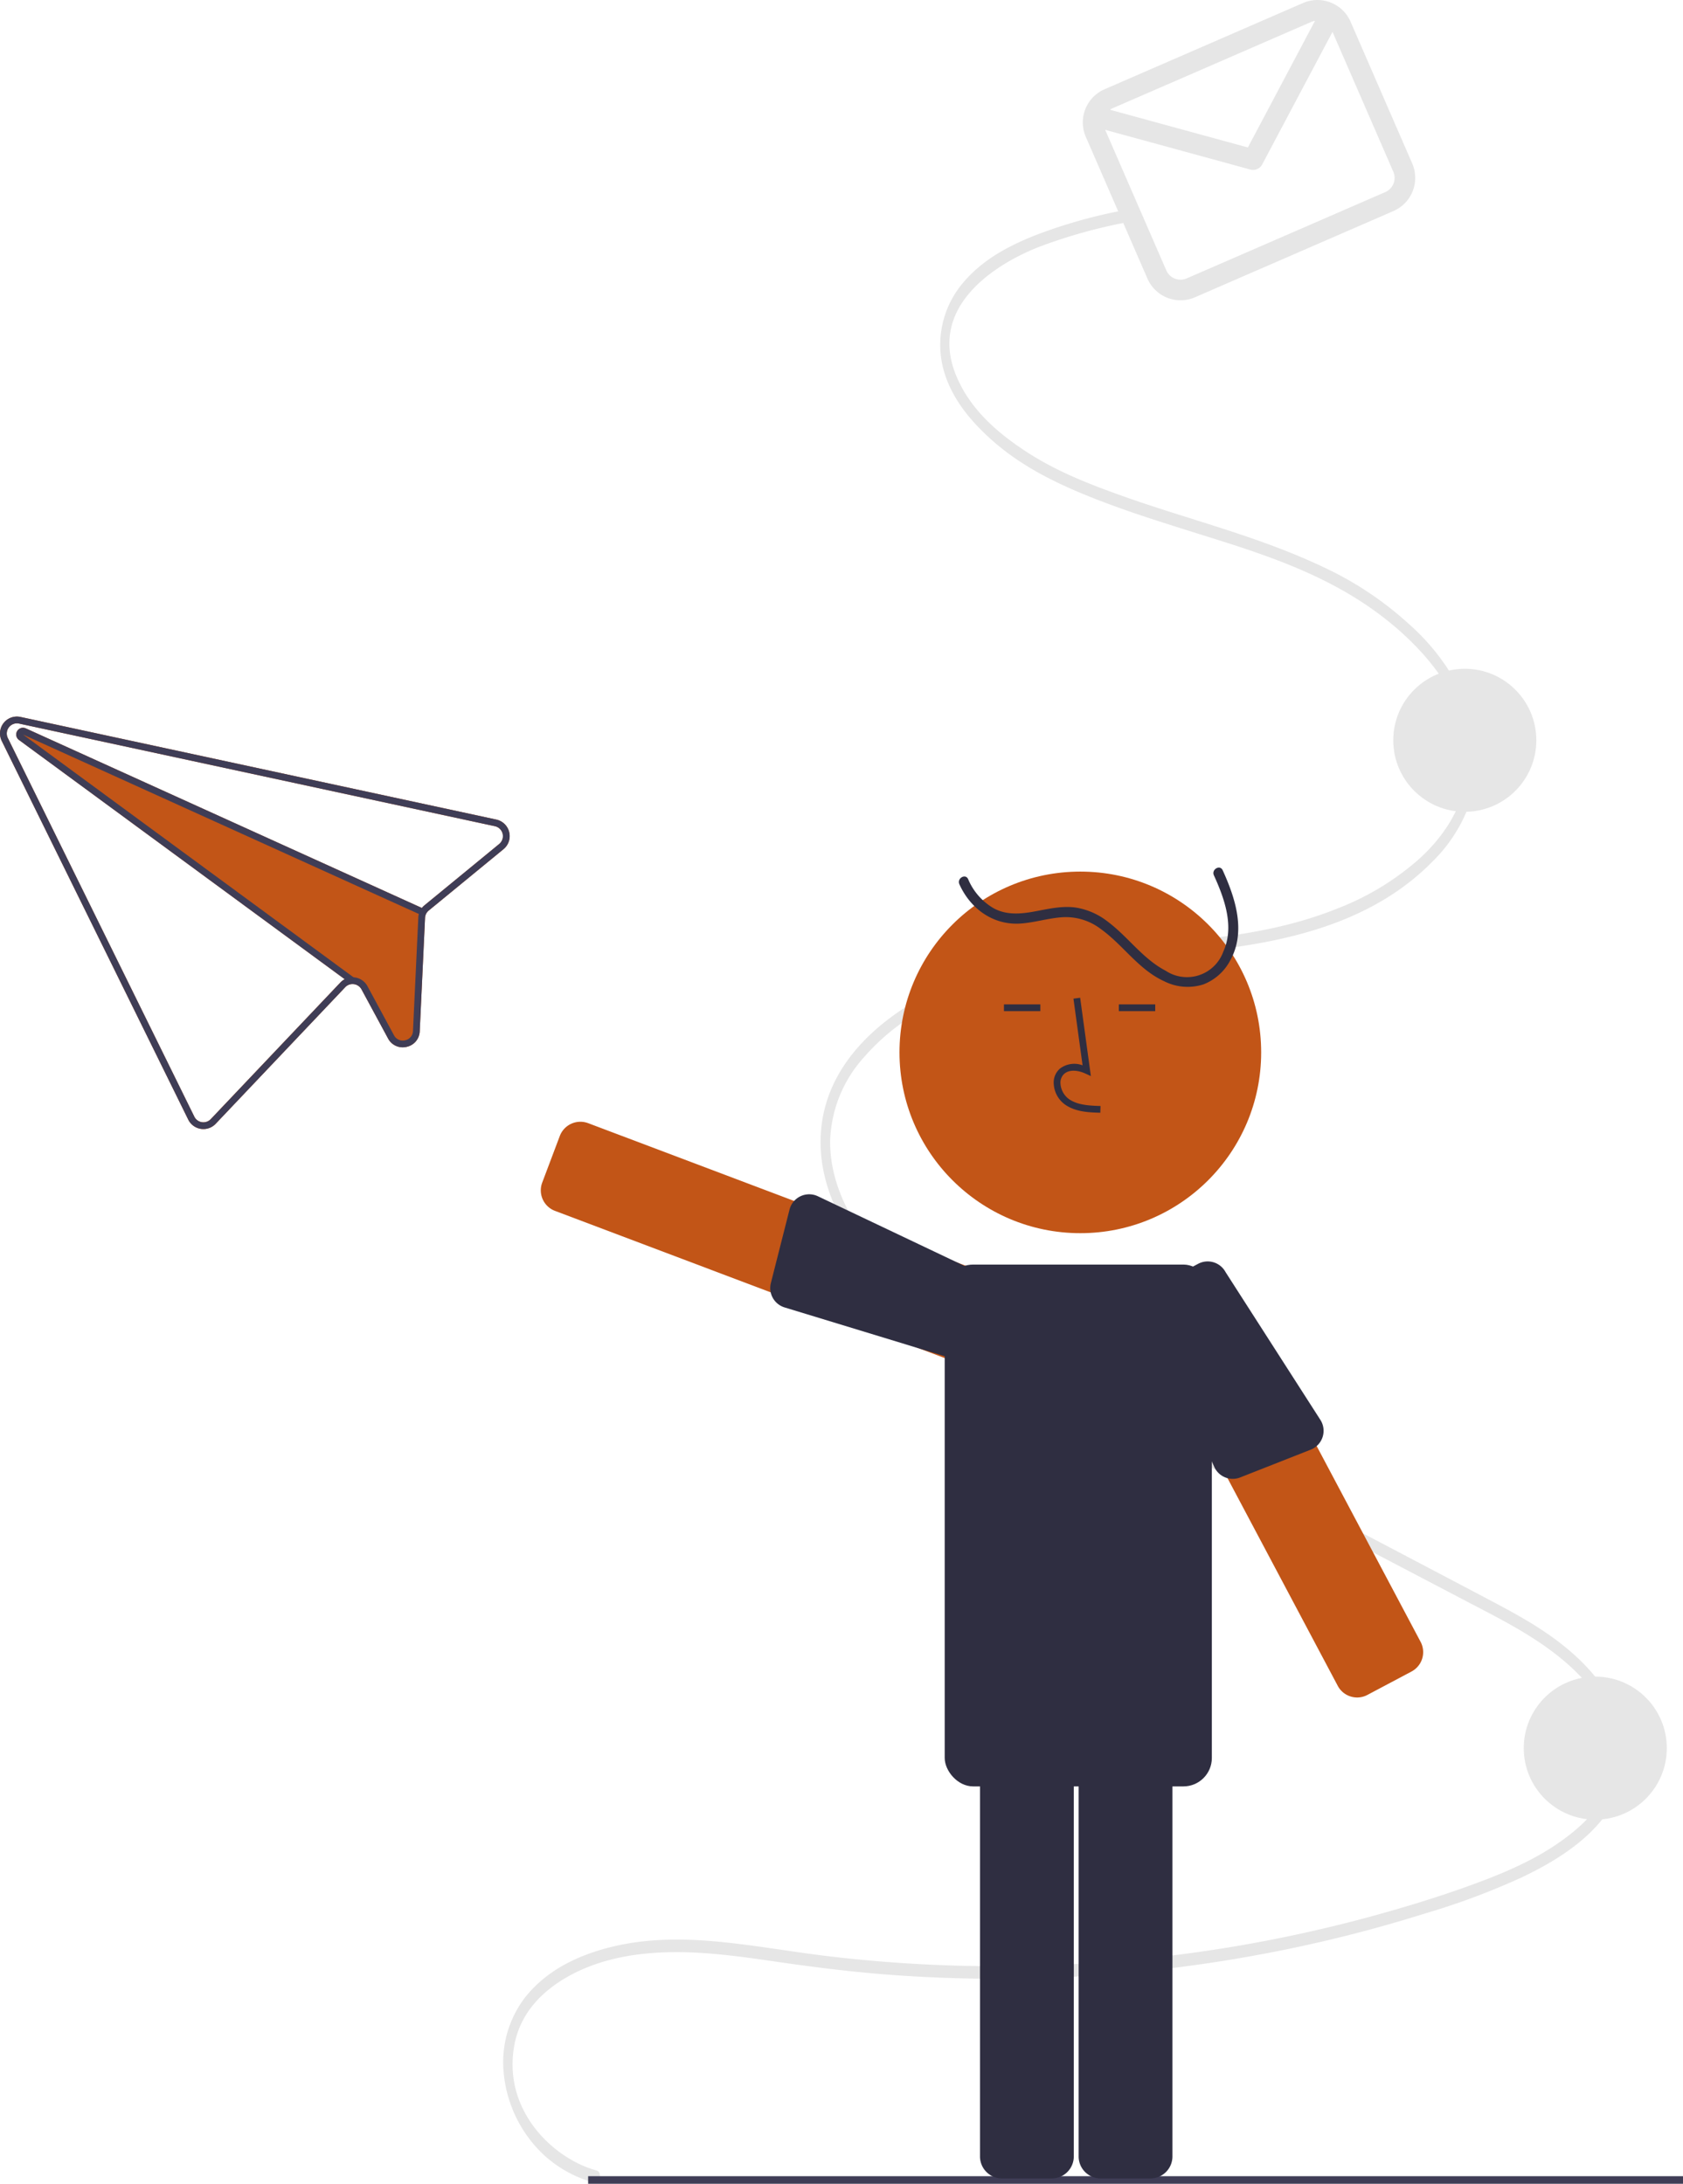 <svg xmlns="http://www.w3.org/2000/svg" width="355.194" height="460.994" viewBox="0 0 355.194 460.994">
  <g id="undraw_Letter_re_8m03" transform="translate(-0.001 -0.001)">
    <path id="Path_865" data-name="Path 865" d="M455.709,360.641l-99.145-21.387-1.288-.277a3.567,3.567,0,0,0-3.955,5.067l39.364,79.94a3.563,3.563,0,0,0,5.781.876l27.341-28.829a2.076,2.076,0,0,1,1.525-.666,2.147,2.147,0,0,1,1.911,1.111l5.6,10.359a3.485,3.485,0,0,0,3.9,1.788l.028-.006a3.489,3.489,0,0,0,2.765-3.314l1.122-23.912a2.182,2.182,0,0,1,.219-.859,2.323,2.323,0,0,1,.562-.694l15.774-12.948a3.57,3.57,0,0,0-1.506-6.247Zm.605,5.146-15.773,12.948a3.51,3.51,0,0,0-.555.561l-83.6-37.914a1.243,1.243,0,0,0-.23-.081,1.428,1.428,0,0,0-1.19,2.542L423.7,394.337a3.423,3.423,0,0,0-.931.71l-27.341,28.829a2.139,2.139,0,0,1-3.469-.525L352.6,343.411a2.145,2.145,0,0,1,2.373-3.038l1.319.285L455.4,362.038a2.144,2.144,0,0,1,.91,3.75Z" transform="translate(-350.951 -187.626)" fill="#c25517"/>
    <path id="Path_866" data-name="Path 866" d="M519.568,602.871c-8.893-2.4-19.717-12.392-17.4-26.124,1.149-6.81,5.56-11.218,10.133-14.069,6.326-3.943,13.53-5.429,20.473-5.8,8.008-.433,16.007.659,23.955,1.813,7.847,1.14,15.693,2.16,23.575,2.783a303.908,303.908,0,0,0,92.016-6.832q11.16-2.575,22.187-6.043a152.439,152.439,0,0,0,20.38-7.617c8.74-4.2,22.953-12.361,21.793-27.482-.615-8.018-5.336-14.421-10.1-18.883-5.759-5.394-12.422-8.944-18.949-12.39-30.357-16.032-60.773-31.873-91.16-47.808-7.092-3.719-14.231-7.339-21.114-11.7-6.444-4.08-12.858-8.82-18.044-15.374-4.529-5.724-8.577-13.409-8.434-22a27.641,27.641,0,0,1,7.331-17.688c9.83-11.186,23.736-15.721,36.3-18.1,15.615-2.951,31.455-2.936,47.08-5.786,12.616-2.3,26.1-6.744,36.356-17.154a32.518,32.518,0,0,0,8.863-15.485,30.433,30.433,0,0,0-1.823-18.375A47.391,47.391,0,0,0,691.12,276.5a71.252,71.252,0,0,0-18.01-12.032c-13.858-6.6-28.43-10.042-42.624-15.109-6.961-2.485-13.993-5.211-20.457-9.479-5.476-3.617-11.442-8.492-14.489-15.741-6.286-14.957,8.711-23.871,17.209-27.248a110.65,110.65,0,0,1,17.785-5.092c1.282-.275.738-2.833-.538-2.559a106.413,106.413,0,0,0-18.677,5.453c-5.125,2.129-10.412,4.927-14.437,9.742a20.279,20.279,0,0,0-4.582,15.856c1.066,7.177,5.7,12.706,10.053,16.712,5.756,5.3,12.319,8.756,18.972,11.575,7.008,2.97,14.164,5.284,21.318,7.554,14.3,4.536,29.232,8.579,42.137,18.231,9.027,6.752,21.291,19.413,18.288,35.105-1.333,6.966-5.381,12.412-9.749,16.418a56.758,56.758,0,0,1-17.46,10.616c-28.6,11.509-60.07,3.279-87.931,18.91-9.473,5.315-20.979,14.991-21.071,30.217-.048,7.909,3.122,15.163,7.042,20.9,4.694,6.867,10.773,11.945,16.959,16.19a197.408,197.408,0,0,0,20.251,11.725q11.432,6,22.868,11.993L680.247,470.7l22.989,12.055c7.016,3.679,14.213,7.209,20.592,12.61,5.223,4.422,11.395,11.678,10.862,20.687-.423,7.155-5.176,12.318-9.519,15.77-5.624,4.47-11.942,7.361-18.228,9.764-7.25,2.771-14.62,5.07-22,7.137a297.1,297.1,0,0,1-46.164,9.036,303.56,303.56,0,0,1-46.9,1.748q-11.864-.477-23.692-1.9c-8.128-.979-16.221-2.487-24.369-3.156-7.37-.605-14.812-.465-22.071,1.48-6.061,1.624-12.463,4.519-17.064,10.168a22.493,22.493,0,0,0-4.775,15.192,27.281,27.281,0,0,0,5.593,15.055,25.308,25.308,0,0,0,13.529,9.082c1.27.343,1.814-2.214.538-2.559Z" transform="translate(-393.675 -144.686)" fill="#e6e6e6"/>
    <rect id="Rectangle_140" data-name="Rectangle 140" width="231.068" height="1.598" transform="translate(124.127 459.397)" fill="#3f3d56"/>
    <circle id="Ellipse_14" data-name="Ellipse 14" cx="15.095" cy="15.095" r="15.095" transform="translate(321.587 353.937)" fill="#e6e6e6"/>
    <circle id="Ellipse_15" data-name="Ellipse 15" cx="15.095" cy="15.095" r="15.095" transform="translate(294.048 141.18)" fill="#e6e6e6"/>
    <path id="Path_867" data-name="Path 867" d="M717.9,127.4,675.99,145.62a7.626,7.626,0,0,0-3.949,10.022l13.015,29.938a7.626,7.626,0,0,0,10.022,3.949l41.914-18.221a7.626,7.626,0,0,0,3.949-10.022l-13.015-29.938A7.626,7.626,0,0,0,717.9,127.4Zm1.735,3.992a3.247,3.247,0,0,1,.783-.226L706.252,157.9l-29.1-7.965a3.262,3.262,0,0,1,.578-.324Zm15.618,35.926-41.914,18.221a3.268,3.268,0,0,1-4.3-1.692l-12.9-29.67,30.635,8.383a2.176,2.176,0,0,0,2.5-1.08L724.114,133.5l12.836,29.526A3.268,3.268,0,0,1,735.257,167.317Z" transform="translate(-442.89 -126.767)" fill="#e6e6e6"/>
    <circle id="Ellipse_16" data-name="Ellipse 16" cx="38.165" cy="38.165" r="38.165" transform="translate(189.838 183.994)" fill="#c25517"/>
    <path id="Path_868" data-name="Path 868" d="M656.152,732.628H645.627a4.64,4.64,0,0,1-4.635-4.635V640.272a4.64,4.64,0,0,1,4.635-4.635h10.525a4.64,4.64,0,0,1,4.635,4.635v87.721A4.64,4.64,0,0,1,656.152,732.628Z" transform="translate(-434.163 -272.761)" fill="#2f2e41"/>
    <path id="Path_869" data-name="Path 869" d="M685.344,732.628H674.819a4.64,4.64,0,0,1-4.635-4.635V640.272a4.64,4.64,0,0,1,4.635-4.635h10.525a4.64,4.64,0,0,1,4.635,4.635v87.721A4.64,4.64,0,0,1,685.344,732.628Z" transform="translate(-442.538 -272.761)" fill="#2f2e41"/>
    <path id="Path_870" data-name="Path 870" d="M734.2,592.383a4.665,4.665,0,0,1-1.364-.205,4.607,4.607,0,0,1-2.735-2.259l-41.121-77.486a4.635,4.635,0,0,1,1.922-6.267l9.3-4.934a4.634,4.634,0,0,1,6.267,1.921l41.12,77.486a4.633,4.633,0,0,1-1.921,6.267l-9.3,4.934A4.607,4.607,0,0,1,734.2,592.383Z" transform="translate(-447.773 -234.045)" fill="#c25517"/>
    <path id="Path_871" data-name="Path 871" d="M597.688,508.956a4.606,4.606,0,0,1-1.628-.3h0l-82.062-31a4.631,4.631,0,0,1-2.692-5.974l3.713-9.846a4.648,4.648,0,0,1,5.98-2.694l82.06,30.994a4.648,4.648,0,0,1,2.7,5.972l-3.719,9.848A4.656,4.656,0,0,1,597.688,508.956Z" transform="translate(-396.869 -222.04)" fill="#c25517"/>
    <rect id="Rectangle_141" data-name="Rectangle 141" width="56.379" height="110.157" rx="6" transform="translate(199.379 266.953)" fill="#2f2e41"/>
    <path id="Path_872" data-name="Path 872" d="M688.561,385.237c2.242,4.921,4.389,10.868,1.975,16.132a8.15,8.15,0,0,1-12.151,4.01c-4.854-2.526-7.982-7.219-12.315-10.435a14.644,14.644,0,0,0-6.777-2.921c-2.847-.371-5.674.3-8.459.819-2.962.552-6.024.843-8.765-.659a12.867,12.867,0,0,1-5.377-6.144c-.565-1.253-2.409-.167-1.847,1.08,2.331,5.175,7.152,8.7,12.944,8.293,3.065-.216,6.025-1.205,9.1-1.347a12.154,12.154,0,0,1,7.775,2.485c4.758,3.392,7.987,8.6,13.445,11.063a10.912,10.912,0,0,0,8.24.646,10.8,10.8,0,0,0,5.517-4.8c3.582-6.168,1.281-13.3-1.453-19.3C689.838,382.906,687.993,383.992,688.561,385.237Z" transform="translate(-432.369 -200.453)" fill="#2f2e41"/>
    <path id="Path_873" data-name="Path 873" d="M672.64,446.407c-2.357-.066-5.292-.148-7.552-1.8a5.8,5.8,0,0,1-2.282-4.33,3.9,3.9,0,0,1,1.327-3.2,5.032,5.032,0,0,1,4.763-.685l-1.926-14.067,1.413-.194,2.263,16.537-1.18-.541c-1.367-.627-3.246-.948-4.413.039a2.507,2.507,0,0,0-.822,2.064,4.383,4.383,0,0,0,1.7,3.229c1.759,1.285,4.1,1.451,6.751,1.525Z" transform="translate(-440.419 -211.506)" fill="#2f2e41"/>
    <rect id="Rectangle_142" data-name="Rectangle 142" width="7.681" height="1.426" transform="translate(211.883 212.029)" fill="#2f2e41"/>
    <rect id="Rectangle_143" data-name="Rectangle 143" width="7.681" height="1.426" transform="translate(236.129 212.029)" fill="#2f2e41"/>
    <path id="Path_874" data-name="Path 874" d="M615.668,514.485,581.943,504.2a4.279,4.279,0,0,1-2.9-5.145l3.937-15.513a4.279,4.279,0,0,1,5.984-2.812l33.45,15.9a4.287,4.287,0,0,1,2.492,5.512l-3.72,9.848A4.286,4.286,0,0,1,615.668,514.485Z" transform="translate(-416.352 -228.2)" fill="#2f2e41"/>
    <path id="Path_875" data-name="Path 875" d="M689.842,511.411l14.463,32.155a4.279,4.279,0,0,0,5.47,2.225l14.891-5.866a4.279,4.279,0,0,0,2.033-6.291l-20-31.173a4.287,4.287,0,0,0-5.783-1.776l-9.3,4.935A4.286,4.286,0,0,0,689.842,511.411Z" transform="translate(-448.035 -233.902)" fill="#2f2e41"/>
    <path id="Path_876" data-name="Path 876" d="M455.709,360.641l-99.145-21.387-1.288-.277a3.567,3.567,0,0,0-3.955,5.067l39.364,79.94a3.563,3.563,0,0,0,5.781.876l27.341-28.829a2.076,2.076,0,0,1,1.525-.666,2.147,2.147,0,0,1,1.911,1.111l5.6,10.359a3.485,3.485,0,0,0,3.9,1.788l.028-.006a3.489,3.489,0,0,0,2.765-3.314l1.122-23.912a2.182,2.182,0,0,1,.219-.859,2.323,2.323,0,0,1,.562-.694l15.774-12.948a3.57,3.57,0,0,0-1.506-6.247Zm.605,5.146-15.773,12.948a3.51,3.51,0,0,0-.555.561,3.313,3.313,0,0,0-.38.6,3.415,3.415,0,0,0-.259.678l0,.007a3.377,3.377,0,0,0-.112.748l-1.122,23.911a2.071,2.071,0,0,1-1.656,1.988l-.014,0a2.076,2.076,0,0,1-2.347-1.066L428.5,395.8a3.558,3.558,0,0,0-2.924-1.858h-.007c-.081,0-.163-.008-.242,0a3.47,3.47,0,0,0-1.62.4,3.423,3.423,0,0,0-.931.71l-27.341,28.829a2.139,2.139,0,0,1-3.469-.525L352.6,343.411a2.145,2.145,0,0,1,2.373-3.038l1.319.285L455.4,362.038a2.144,2.144,0,0,1,.91,3.75Z" transform="translate(-350.951 -187.626)" fill="#3f3d56"/>
    <path id="Path_877" data-name="Path 877" d="M441.678,380.389l-.589,1.3-.364-.161v-.007l-83.534-37.878,69.753,51.247.007,0,.185.142-.841,1.15-1.213-.893-68.738-50.493a1.428,1.428,0,0,1,1.19-2.542,1.235,1.235,0,0,1,.23.081l83.6,37.914Z" transform="translate(-352.326 -188.576)" fill="#3f3d56"/>
  </g>
</svg>
